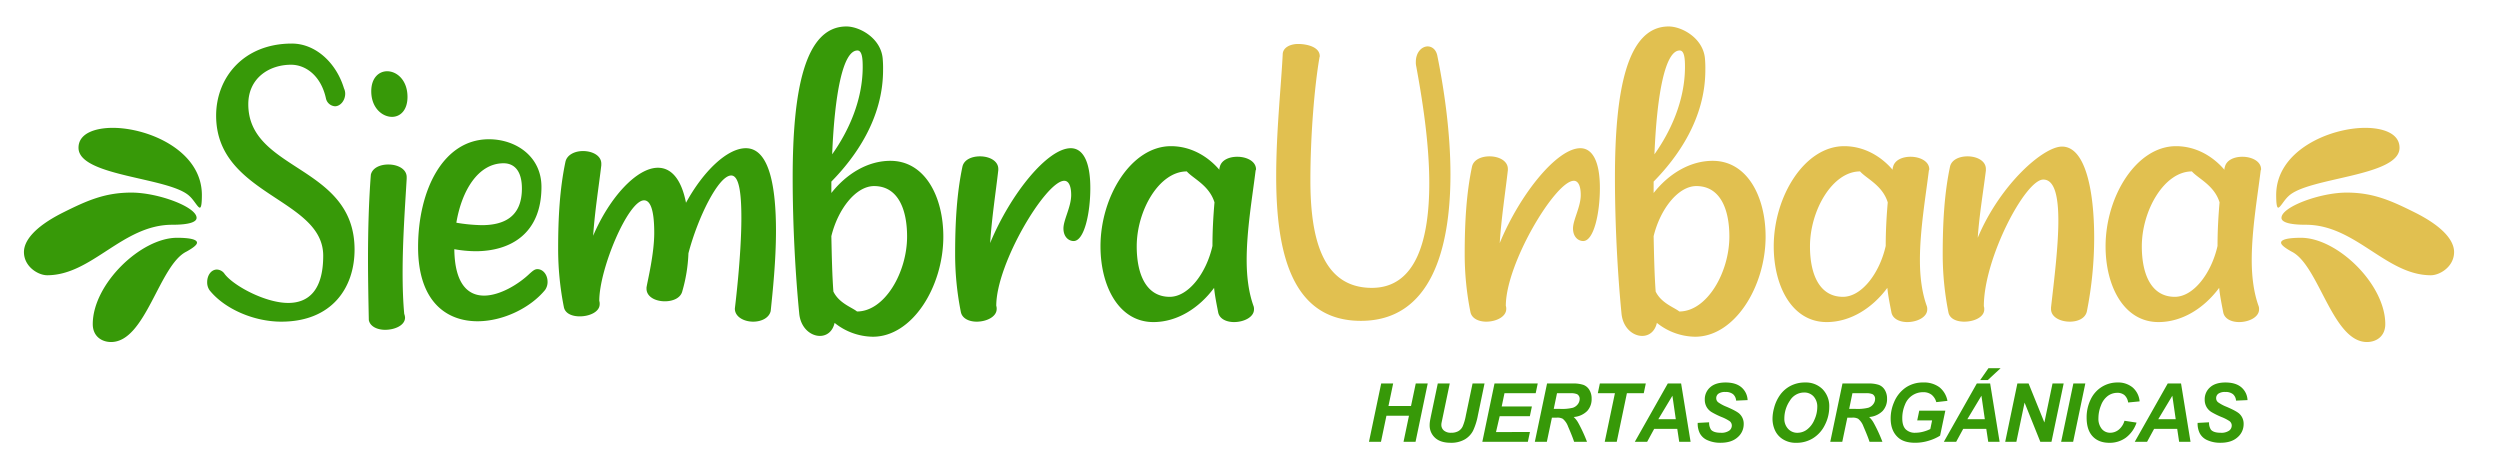 <svg xmlns="http://www.w3.org/2000/svg" width="1228" height="231" viewBox="0 0 1228 231">
  <defs>
    <style>
      .cls-1 {
        fill: #379908;
      }

      .cls-1, .cls-2 {
        fill-rule: evenodd;
      }

      .cls-2 {
        fill: #e1c050;
      }
    </style>
  </defs>
  <path id="_Siembra" data-name="{Siembra" class="cls-1" d="M99.163,95.8c0-21.8-26.2-33-43.8-33-8,0-16.8,2.4-16.8,9.8,0,14.2,45,14.4,54.6,23.8,2.2,2,4,5.6,5,5.6C98.763,102,99.163,100.4,99.163,95.8Zm-7.6,27.8c3.6-2,5.2-3.4,5.2-4.4,0-1.6-3.6-2.4-9.8-2.4-17.8,0-41.4,22.8-41.4,42.4,0,6,4.4,8.8,9,8.8C71.563,168,78.163,130.2,91.563,123.6Zm-27-29c-13.2,0-22,4-34,10-13.8,7-18.8,13.8-18.8,19.2,0,7.2,7,11.4,11.4,11.4,22,0,37-24.8,61.4-24.8,8.6,0,12-1.4,12-3.4C96.563,101.6,77.563,94.6,64.563,94.6Zm73.6,63.4c24.8,0,36-16.6,36-35.4,0-41.6-52.2-38.4-52.2-71.4,0-12.8,10.2-19.4,21-19.4,7.2,0,14.8,5.4,17.2,16.8a4.88,4.88,0,0,0,4.4,3.6c2.6,0,5-2.8,5-6.2a6.159,6.159,0,0,0-.6-2.6c-3.8-12.6-14-22-25.6-22-23.8,0-37.2,16.8-37.2,35.4,0,39.2,52.6,40.6,52.6,68.8,0,17.2-7.4,23.2-17.2,23.2-11.2,0-26.8-8.4-31.2-14.2a4.8,4.8,0,0,0-3.8-2.2c-2.8,0-4.8,2.8-4.8,6.2a6.758,6.758,0,0,0,1.2,4C110.364,151.8,124.764,158,138.164,158Zm44.2-113.2c0,8.2,5.4,12.6,10.2,12.6,4,0,7.6-3.2,7.6-9.8,0-8.2-5.2-12.6-10-12.6C186.164,35,182.364,38.2,182.364,44.8Zm17.4,43V87c0-4-4.4-6.2-9-6.2-4,0-7.8,1.6-8.6,5-1,13-1.4,27.2-1.4,41.4,0,10,.2,20,0.4,30,0.6,3.2,4.2,4.8,8,4.8,4.8,0,9.8-2.2,9.8-6a5.84,5.84,0,0,0-.4-1.8c-0.6-6.4-.8-13.2-0.8-20.4C197.764,118,198.964,101.4,199.764,87.8Zm23.4,34.6a61.035,61.035,0,0,0,10.4,1c17.4,0,32.4-8.8,32.4-31.6,0-15-12.6-23.4-25.8-23.4-22.6,0-34.8,25.2-34.8,53,0,26.8,14,36.4,29.2,36.4,12.6,0,26-6.6,33.2-15.4a6.764,6.764,0,0,0,1.2-4c0-3.4-2.2-6.2-5-6.2-1.4,0-2.4,1-3.8,2.2-5.4,5.2-14.6,10.8-22.4,10.8S223.361,139.6,223.161,122.4Zm1-13c2.6-15.6,10.6-29.2,23.2-29.2,5,0,9,3.4,9,12.4,0,14.4-9.4,18-19.8,18A84.028,84.028,0,0,1,224.161,109.4Zm67.2,6.4c0.8-12,2.8-24.4,4-34.6V80.4c0-4-4.4-6.2-9-6.2-4,0-7.8,1.8-8.6,5.2-2.8,13.2-3.6,27.4-3.6,42.6a146.138,146.138,0,0,0,2.8,28.8c0.6,3.2,4,4.6,7.8,4.6,4.8,0,9.8-2.2,9.8-6a4.4,4.4,0,0,0-.2-1.6c0-15.8,14.2-49.4,22-49.4,3,0,5,4.4,5,16,0,10.2-3.2,23.2-3.8,26.8v0.6c0,4,4.4,6.2,9,6.2,4,0,7.8-1.6,8.6-5a76.894,76.894,0,0,0,3-18.6c4.6-17.6,14.8-38.2,21-38.2,4,0,5,9.2,5,20.8,0,19.2-3.2,44.4-3.2,44.6,0,4,4.4,6.4,9,6.4,4,0,7.8-1.8,8.6-5.2,1-9.6,2.6-24.8,2.6-39.4,0-20.8-3-40.6-14.8-40.6-9.2,0-21,11.4-29.4,26.8-2.4-12.2-7.6-17.2-13.8-17.2C312.759,82.4,299.36,97,291.36,115.8Zm118,27.4c-0.6-8.2-.8-17.4-1-27.2,3.2-13.2,12-24.6,21-24.6,11.4,0,16.2,10.8,16.2,24.8,0,17.6-11,36.8-24.6,36.8C418.558,151,412.158,149,409.358,143.2Zm0.6,15.4a30.489,30.489,0,0,0,18.8,6.8c19.4,0,34.6-24.6,34.6-49.2,0-19.6-9-37.2-26-37.2-11.2,0-21.6,6.4-29,15.8V89.2c11.6-11.8,25.4-30.8,25.4-54.8a54.3,54.3,0,0,0-.2-5.8c-1-10-11.4-15.6-17.8-15.6-20.6,0-26.4,31.8-26.4,74.2,0,24,1.4,48.2,3.2,66.6,0.6,7.2,5.6,11.2,10.2,11.2C405.958,165,408.958,163,409.958,158.6Zm13.8-125.8c0,16.8-7.2,32-15,43,1.2-29.2,5.2-51,12.4-51C423.558,24.8,423.758,29.2,423.758,32.8Zm62.6,86.6c0.8-12.4,2.8-25.2,4-35.8V83c0-4-4.4-6.2-9-6.2-4,0-7.8,1.6-8.6,5-2.8,13.2-3.6,27.6-3.6,42.8a144.19,144.19,0,0,0,2.8,28.6c0.6,3.2,4,4.8,7.8,4.8,4.8,0,9.8-2.4,9.8-6.2a4.4,4.4,0,0,0-.2-1.6c0-20.8,24.4-61.4,33.4-61.4,2,0,3.4,2.2,3.4,7,0,5.8-3.8,12.2-3.8,16.4s2.6,6.2,5,6.2c5.2,0,8.2-13.6,8.2-26,0-13.8-4-19.6-9.6-19.6C514.555,72.8,496.355,95.2,486.355,119.4Zm110.2-20c-0.6,7-1,14-1,21.4-3,13.4-11.8,25-21,25-11.4,0-16.2-10.8-16.2-24.8,0-17.6,11-36.8,24.6-36.8C586.153,87.8,593.953,91,596.553,99.4Zm20.2-15.6c0-.2.2-0.4,0.2-0.6,0-4-4.6-6.2-9.2-6.2-4,0-7.8,1.6-8.6,5a3.4,3.4,0,0,0-.2,1.4c-6-7-14.4-11.6-23.8-11.6-19.4,0-34.6,24.6-34.6,49.2,0,19.6,9,37.2,26,37.2,11.6,0,22.4-6.8,29.8-16.8,0.4,4,1.2,7.8,2,12,0.6,3.2,4,4.8,7.8,4.8,4.8,0,9.8-2.4,9.8-6.2a4.4,4.4,0,0,0-.2-1.6c-2.4-6.6-3.4-14.4-3.4-22.6C612.353,113,615.153,96.8,616.753,83.8Z"/>
  <path id="Urbana_" data-name="Urbana}" class="cls-2" d="M706.062,27.6c-0.6-3.4-2.8-4.8-4.8-4.8-2.8,0-5.8,2.8-5.8,7.6a8.2,8.2,0,0,0,.2,2.2c2.6,14.2,6.4,36.6,6.4,57.4,0,27.2-6.2,51.4-28.2,51.4-24.6,0-30.2-25-30.2-52.8,0-22,2-46,4.4-60,0-.4.2-0.6,0.2-1,0-4.6-6.4-6-10.6-6-4,0-7.6,1.8-7.6,5.2-0.8,15.8-3.2,38-3.2,59.8,0,36.2,7,71,41.6,71,34.2,0,44-34.8,44-72C712.461,65.4,709.461,44.4,706.062,27.6Zm30.6,91.8c0.8-12.4,2.8-25.2,4-35.8V83c0-4-4.4-6.2-9-6.2-4,0-7.8,1.6-8.6,5-2.8,13.2-3.6,27.6-3.6,42.8a144.19,144.19,0,0,0,2.8,28.6c0.6,3.2,4,4.8,7.8,4.8,4.8,0,9.8-2.4,9.8-6.2a4.4,4.4,0,0,0-.2-1.6c0-20.8,24.4-61.4,33.4-61.4,2,0,3.4,2.2,3.4,7,0,5.8-3.8,12.2-3.8,16.4s2.6,6.2,5,6.2c5.2,0,8.2-13.6,8.2-26,0-13.8-4-19.6-9.6-19.6C764.861,72.8,746.662,95.2,736.662,119.4Zm76.6,23.8c-0.6-8.2-.8-17.4-1-27.2,3.2-13.2,12-24.6,21-24.6,11.4,0,16.2,10.8,16.2,24.8,0,17.6-11,36.8-24.6,36.8C822.46,151,816.06,149,813.26,143.2Zm0.6,15.4a30.489,30.489,0,0,0,18.8,6.8c19.4,0,34.6-24.6,34.6-49.2,0-19.6-9-37.2-26-37.2-11.2,0-21.6,6.4-29,15.8V89.2c11.6-11.8,25.4-30.8,25.4-54.8a54.3,54.3,0,0,0-.2-5.8c-1-10-11.4-15.6-17.8-15.6-20.6,0-26.4,31.8-26.4,74.2,0,24,1.4,48.2,3.2,66.6,0.6,7.2,5.6,11.2,10.2,11.2C809.86,165,812.86,163,813.86,158.6Zm13.8-125.8c0,16.8-7.2,32-15,43,1.2-29.2,5.2-51,12.4-51C827.46,24.8,827.66,29.2,827.66,32.8Zm99.6,66.6c-0.6,7-1,14-1,21.4-3,13.4-11.8,25-21,25-11.4,0-16.2-10.8-16.2-24.8,0-17.6,11-36.8,24.6-36.8C916.857,87.8,924.657,91,927.257,99.4Zm20.2-15.6c0-.2.2-0.4,0.2-0.6,0-4-4.6-6.2-9.2-6.2-4,0-7.8,1.6-8.6,5a3.4,3.4,0,0,0-.2,1.4c-6-7-14.4-11.6-23.8-11.6-19.4,0-34.6,24.6-34.6,49.2,0,19.6,9,37.2,26,37.2,11.6,0,22.4-6.8,29.8-16.8,0.4,4,1.2,7.8,2,12,0.6,3.2,4,4.8,7.8,4.8,4.8,0,9.8-2.4,9.8-6.2a4.4,4.4,0,0,0-.2-1.6c-2.4-6.6-3.4-14.4-3.4-22.6C943.057,113,945.857,96.8,947.456,83.8Zm24,33c0.8-11.6,2.8-23.2,4-33V83c0-4-4.4-6.2-9-6.2-4,0-7.8,1.6-8.6,5-2.8,13.2-3.6,27.6-3.6,42.8a146.141,146.141,0,0,0,2.8,28.8c0.6,3.2,4,4.6,7.8,4.6,4.8,0,9.8-2.2,9.8-6a4.4,4.4,0,0,0-.2-1.6c0-23.6,20.4-62.2,29.2-62.2,5.6,0,7.4,8.4,7.4,20.2,0,12.4-2,28.6-3.6,42.6v0.8c0,4,4.6,6.2,9.2,6.2,4,0,7.6-1.6,8.4-5a187.528,187.528,0,0,0,3.6-36.2c0-22.8-4.2-44.8-15.8-44.8C1003.66,72,982.457,90.6,971.457,116.8ZM1090.25,99.4c-0.6,7-1,14-1,21.4-3,13.4-11.79,25-20.99,25-11.4,0-16.2-10.8-16.2-24.8,0-17.6,11-36.8,24.6-36.8C1079.86,87.8,1087.65,91,1090.25,99.4Zm20.2-15.6c0-.2.2-0.4,0.2-0.6,0-4-4.6-6.2-9.2-6.2-4,0-7.8,1.6-8.6,5a3.4,3.4,0,0,0-.2,1.4c-6-7-14.39-11.6-23.79-11.6-19.4,0-34.6,24.6-34.6,49.2,0,19.6,9,37.2,26,37.2,11.6,0,22.39-6.8,29.79-16.8,0.4,4,1.2,7.8,2,12,0.6,3.2,4,4.8,7.8,4.8,4.8,0,9.8-2.4,9.8-6.2a4.4,4.4,0,0,0-.2-1.6c-2.4-6.6-3.4-14.4-3.4-22.6C1106.05,113,1108.85,96.8,1110.45,83.8Zm7.61,12c0,4.6.4,6.2,1,6.2,1,0,2.8-3.6,5-5.6,9.6-9.4,54.59-9.6,54.59-23.8,0-7.4-8.8-9.8-16.8-9.8C1144.26,62.8,1118.06,74,1118.06,95.8Zm7.6,27.8c13.4,6.6,20,44.4,36.99,44.4,4.6,0,9-2.8,9-8.8,0-19.6-23.59-42.4-41.39-42.4-6.2,0-9.8.8-9.8,2.4C1120.46,120.2,1122.06,121.6,1125.66,123.6Zm27-29c-13,0-32,7-32,12.4,0,2,3.4,3.4,12,3.4,24.4,0,39.39,24.8,61.39,24.8,4.4,0,11.4-4.2,11.4-11.4,0-5.4-5-12.2-18.8-19.2C1174.65,98.6,1165.85,94.6,1152.66,94.6Z"/>
  <path id="HUERTAS_ORGÁNICAS" data-name="HUERTAS ORGÁNICAS" class="cls-1" d="M689.418,217h5.9l5.976-28.633h-5.879l-2.324,11.055H682.016l2.3-11.055h-5.878l-6,28.633h5.9l2.676-12.793h11.074Zm13.649-13.555q-0.606,2.93-.684,3.555a12.129,12.129,0,0,0-.137,1.738,8.187,8.187,0,0,0,2.656,6.3q2.656,2.451,7.657,2.451a13.266,13.266,0,0,0,6.914-1.64,10.583,10.583,0,0,0,4.082-4.258,31.123,31.123,0,0,0,2.383-7.559l3.261-15.664H723.32l-3.281,15.645a25.565,25.565,0,0,1-1.543,5.371,5.336,5.336,0,0,1-2.148,2.383,6.957,6.957,0,0,1-3.516.8,5.253,5.253,0,0,1-3.6-1.1,3.588,3.588,0,0,1-1.241-2.8,5.733,5.733,0,0,1,.079-0.918l0.8-3.828,3.242-15.547h-5.878ZM750.484,217l1.016-4.785H734.84l1.8-7.774h14.824l1-4.785H737.633l1.367-6.5h15.332l1-4.785H734.1L728.121,217h22.363ZM762.3,205.145h2.4a5.519,5.519,0,0,1,2.93.566,8.8,8.8,0,0,1,2.578,3.73q2.228,5.138,2.988,7.559h6.329a71.159,71.159,0,0,0-4.395-9.492A11.521,11.521,0,0,0,773,204.832a10.475,10.475,0,0,0,6.621-2.939,8.547,8.547,0,0,0,2.188-6.026,8.064,8.064,0,0,0-1.123-4.355,5.8,5.8,0,0,0-2.95-2.471,15.3,15.3,0,0,0-5.107-.674H759.914l-6,28.633h5.9Zm2.5-11.993h6.484a7.732,7.732,0,0,1,3.379.469,2.572,2.572,0,0,1,1.27,2.344,4.258,4.258,0,0,1-.879,2.539,5.052,5.052,0,0,1-2.432,1.777,22.182,22.182,0,0,1-6.3.567H763.2Zm34.332,0h8.281l1-4.785H785.848l-1,4.785h8.4l-5,23.848h5.9ZM824.828,217h5.586l-4.648-28.633h-6.543L803.031,217h6.055l3.438-6.328h11.347Zm-10.254-11.094,6.914-11.523,1.661,11.523h-8.575Zm20.368,6.895a7.618,7.618,0,0,0,3.818,3.447,15.227,15.227,0,0,0,6.4,1.24q5.352,0,8.35-2.685a8.389,8.389,0,0,0,3-6.475,6.69,6.69,0,0,0-2.012-5.019q-1.347-1.329-6.289-3.457a19.648,19.648,0,0,1-4.238-2.247,2.532,2.532,0,0,1-.957-2.031,2.69,2.69,0,0,1,1.045-2.168,5.525,5.525,0,0,1,3.486-.859,5.6,5.6,0,0,1,3.75,1.094,4.6,4.6,0,0,1,1.485,3.144l5.644-.254a8.709,8.709,0,0,0-3.037-6.289q-2.764-2.362-7.8-2.363-4.961,0-7.578,2.383a7.762,7.762,0,0,0-2.617,6,7.173,7.173,0,0,0,.879,3.613,7.068,7.068,0,0,0,2.412,2.51,38.767,38.767,0,0,0,4.863,2.412,20.511,20.511,0,0,1,4.072,2.09,2.7,2.7,0,0,1,1.055,2.148,3.111,3.111,0,0,1-1.289,2.5,6.693,6.693,0,0,1-4.18,1.035q-3.476,0-4.765-1.523a6.253,6.253,0,0,1-.918-3.613l-5.606.293A10.467,10.467,0,0,0,834.942,212.8Zm36.847-1.612a10.13,10.13,0,0,0,3.848,4.5,11.816,11.816,0,0,0,6.719,1.817,15.255,15.255,0,0,0,8.261-2.285A15.9,15.9,0,0,0,896.4,208.7a19.308,19.308,0,0,0,2.128-8.769,11.885,11.885,0,0,0-3.271-8.75,11.549,11.549,0,0,0-8.584-3.3,15.128,15.128,0,0,0-7.07,1.611,14.706,14.706,0,0,0-5.147,4.385,19.175,19.175,0,0,0-3.037,6.543,20.476,20.476,0,0,0-.762,5.352A13.835,13.835,0,0,0,871.789,211.189Zm7.393-14.365A8.155,8.155,0,0,1,886.2,192.8a6.087,6.087,0,0,1,4.629,1.924,7.413,7.413,0,0,1,1.817,5.3,15.118,15.118,0,0,1-1.436,6.221,11.447,11.447,0,0,1-3.633,4.766,7.762,7.762,0,0,1-4.58,1.572,6.059,6.059,0,0,1-4.726-1.992,7.1,7.1,0,0,1-1.8-4.942A15.49,15.49,0,0,1,879.182,196.824Zm28.228,8.321h2.4a5.515,5.515,0,0,1,2.929.566,8.79,8.79,0,0,1,2.578,3.73q2.227,5.138,2.989,7.559h6.328a71.159,71.159,0,0,0-4.395-9.492,11.521,11.521,0,0,0-2.129-2.676,10.475,10.475,0,0,0,6.621-2.939,8.543,8.543,0,0,0,2.188-6.026,8.055,8.055,0,0,0-1.123-4.355,5.8,5.8,0,0,0-2.949-2.471,15.313,15.313,0,0,0-5.108-.674H905.027l-6,28.633h5.9Zm2.5-11.993H916.4a7.735,7.735,0,0,1,3.379.469,2.573,2.573,0,0,1,1.269,2.344,4.258,4.258,0,0,1-.879,2.539,5.049,5.049,0,0,1-2.431,1.777,22.187,22.187,0,0,1-6.3.567h-3.125Zm31.832,13.34h7.305l-0.879,4.258a17.541,17.541,0,0,1-3.437,1.279,14.866,14.866,0,0,1-3.887.537,6.316,6.316,0,0,1-4.805-1.728q-1.641-1.728-1.64-5.342a16.845,16.845,0,0,1,1.347-6.777,9.425,9.425,0,0,1,8.965-6.074,6.486,6.486,0,0,1,4.053,1.23,6.909,6.909,0,0,1,2.334,3.652l5.488-.625a11.152,11.152,0,0,0-3.975-6.718,12.712,12.712,0,0,0-7.959-2.305,14.794,14.794,0,0,0-8.632,2.539,16.3,16.3,0,0,0-5.664,7.148,19.921,19.921,0,0,0-1.661,8.008q0,6.231,3.868,9.512,2.831,2.4,8.144,2.4a22.627,22.627,0,0,0,6.709-1.015,22.368,22.368,0,0,0,5.557-2.481l2.578-12.285H942.738ZM976.621,217h5.586l-4.648-28.633h-6.543L954.824,217h6.055l3.438-6.328h11.347Zm-10.254-11.094,6.914-11.523,1.661,11.523h-8.575Zm6.289-19.2h3.731l6.328-5.859h-5.977Zm41.014,1.66h-5.47l-4,19.16-7.758-19.16h-5.508L984.957,217h5.488l4.024-19.238L1002.2,217h5.49ZM1018.33,217l5.98-28.633h-5.88l-6,28.633h5.9Zm22.37-5.918a6.647,6.647,0,0,1-4.19,1.484,5.252,5.252,0,0,1-4.11-1.875,7.783,7.783,0,0,1-1.65-5.312,16.7,16.7,0,0,1,1.27-6.3,10.08,10.08,0,0,1,3.39-4.639,7.788,7.788,0,0,1,4.56-1.484,5.353,5.353,0,0,1,3.56,1.123,5.949,5.949,0,0,1,1.81,3.623l5.64-.547a10.166,10.166,0,0,0-3.37-6.787,11.1,11.1,0,0,0-7.52-2.49,14.417,14.417,0,0,0-7.66,2.148,14.563,14.563,0,0,0-5.5,6.2,20.079,20.079,0,0,0-1.98,8.935q0,6.017,2.96,9.18t8.21,3.164a13.429,13.429,0,0,0,8.15-2.549,15.279,15.279,0,0,0,5.21-7.373l-5.94-.9A8.756,8.756,0,0,1,1040.7,211.082ZM1070.39,217h5.59l-4.65-28.633h-6.54L1048.6,217h6.05l3.44-6.328h11.35Zm-10.25-11.094,6.91-11.523,1.66,11.523h-8.57Zm20.37,6.895a7.59,7.59,0,0,0,3.82,3.447,15.192,15.192,0,0,0,6.39,1.24q5.355,0,8.35-2.685a8.388,8.388,0,0,0,3-6.475,6.692,6.692,0,0,0-2.01-5.019q-1.35-1.329-6.29-3.457a19.653,19.653,0,0,1-4.24-2.247,2.529,2.529,0,0,1-.96-2.031,2.686,2.686,0,0,1,1.05-2.168,5.542,5.542,0,0,1,3.49-.859,5.618,5.618,0,0,1,3.75,1.094,4.6,4.6,0,0,1,1.48,3.144l5.64-.254a8.7,8.7,0,0,0-3.03-6.289q-2.775-2.362-7.81-2.363c-3.3,0-5.83.794-7.57,2.383a7.748,7.748,0,0,0-2.62,6,7.133,7.133,0,0,0,.88,3.613,7.028,7.028,0,0,0,2.41,2.51,38.539,38.539,0,0,0,4.86,2.412,20.834,20.834,0,0,1,4.08,2.09,2.7,2.7,0,0,1,1.05,2.148,3.109,3.109,0,0,1-1.29,2.5,6.69,6.69,0,0,1-4.18,1.035c-2.32,0-3.9-.507-4.76-1.523a6.219,6.219,0,0,1-.92-3.613l-5.61.293A10.526,10.526,0,0,0,1080.51,212.8Z"/>
</svg>
